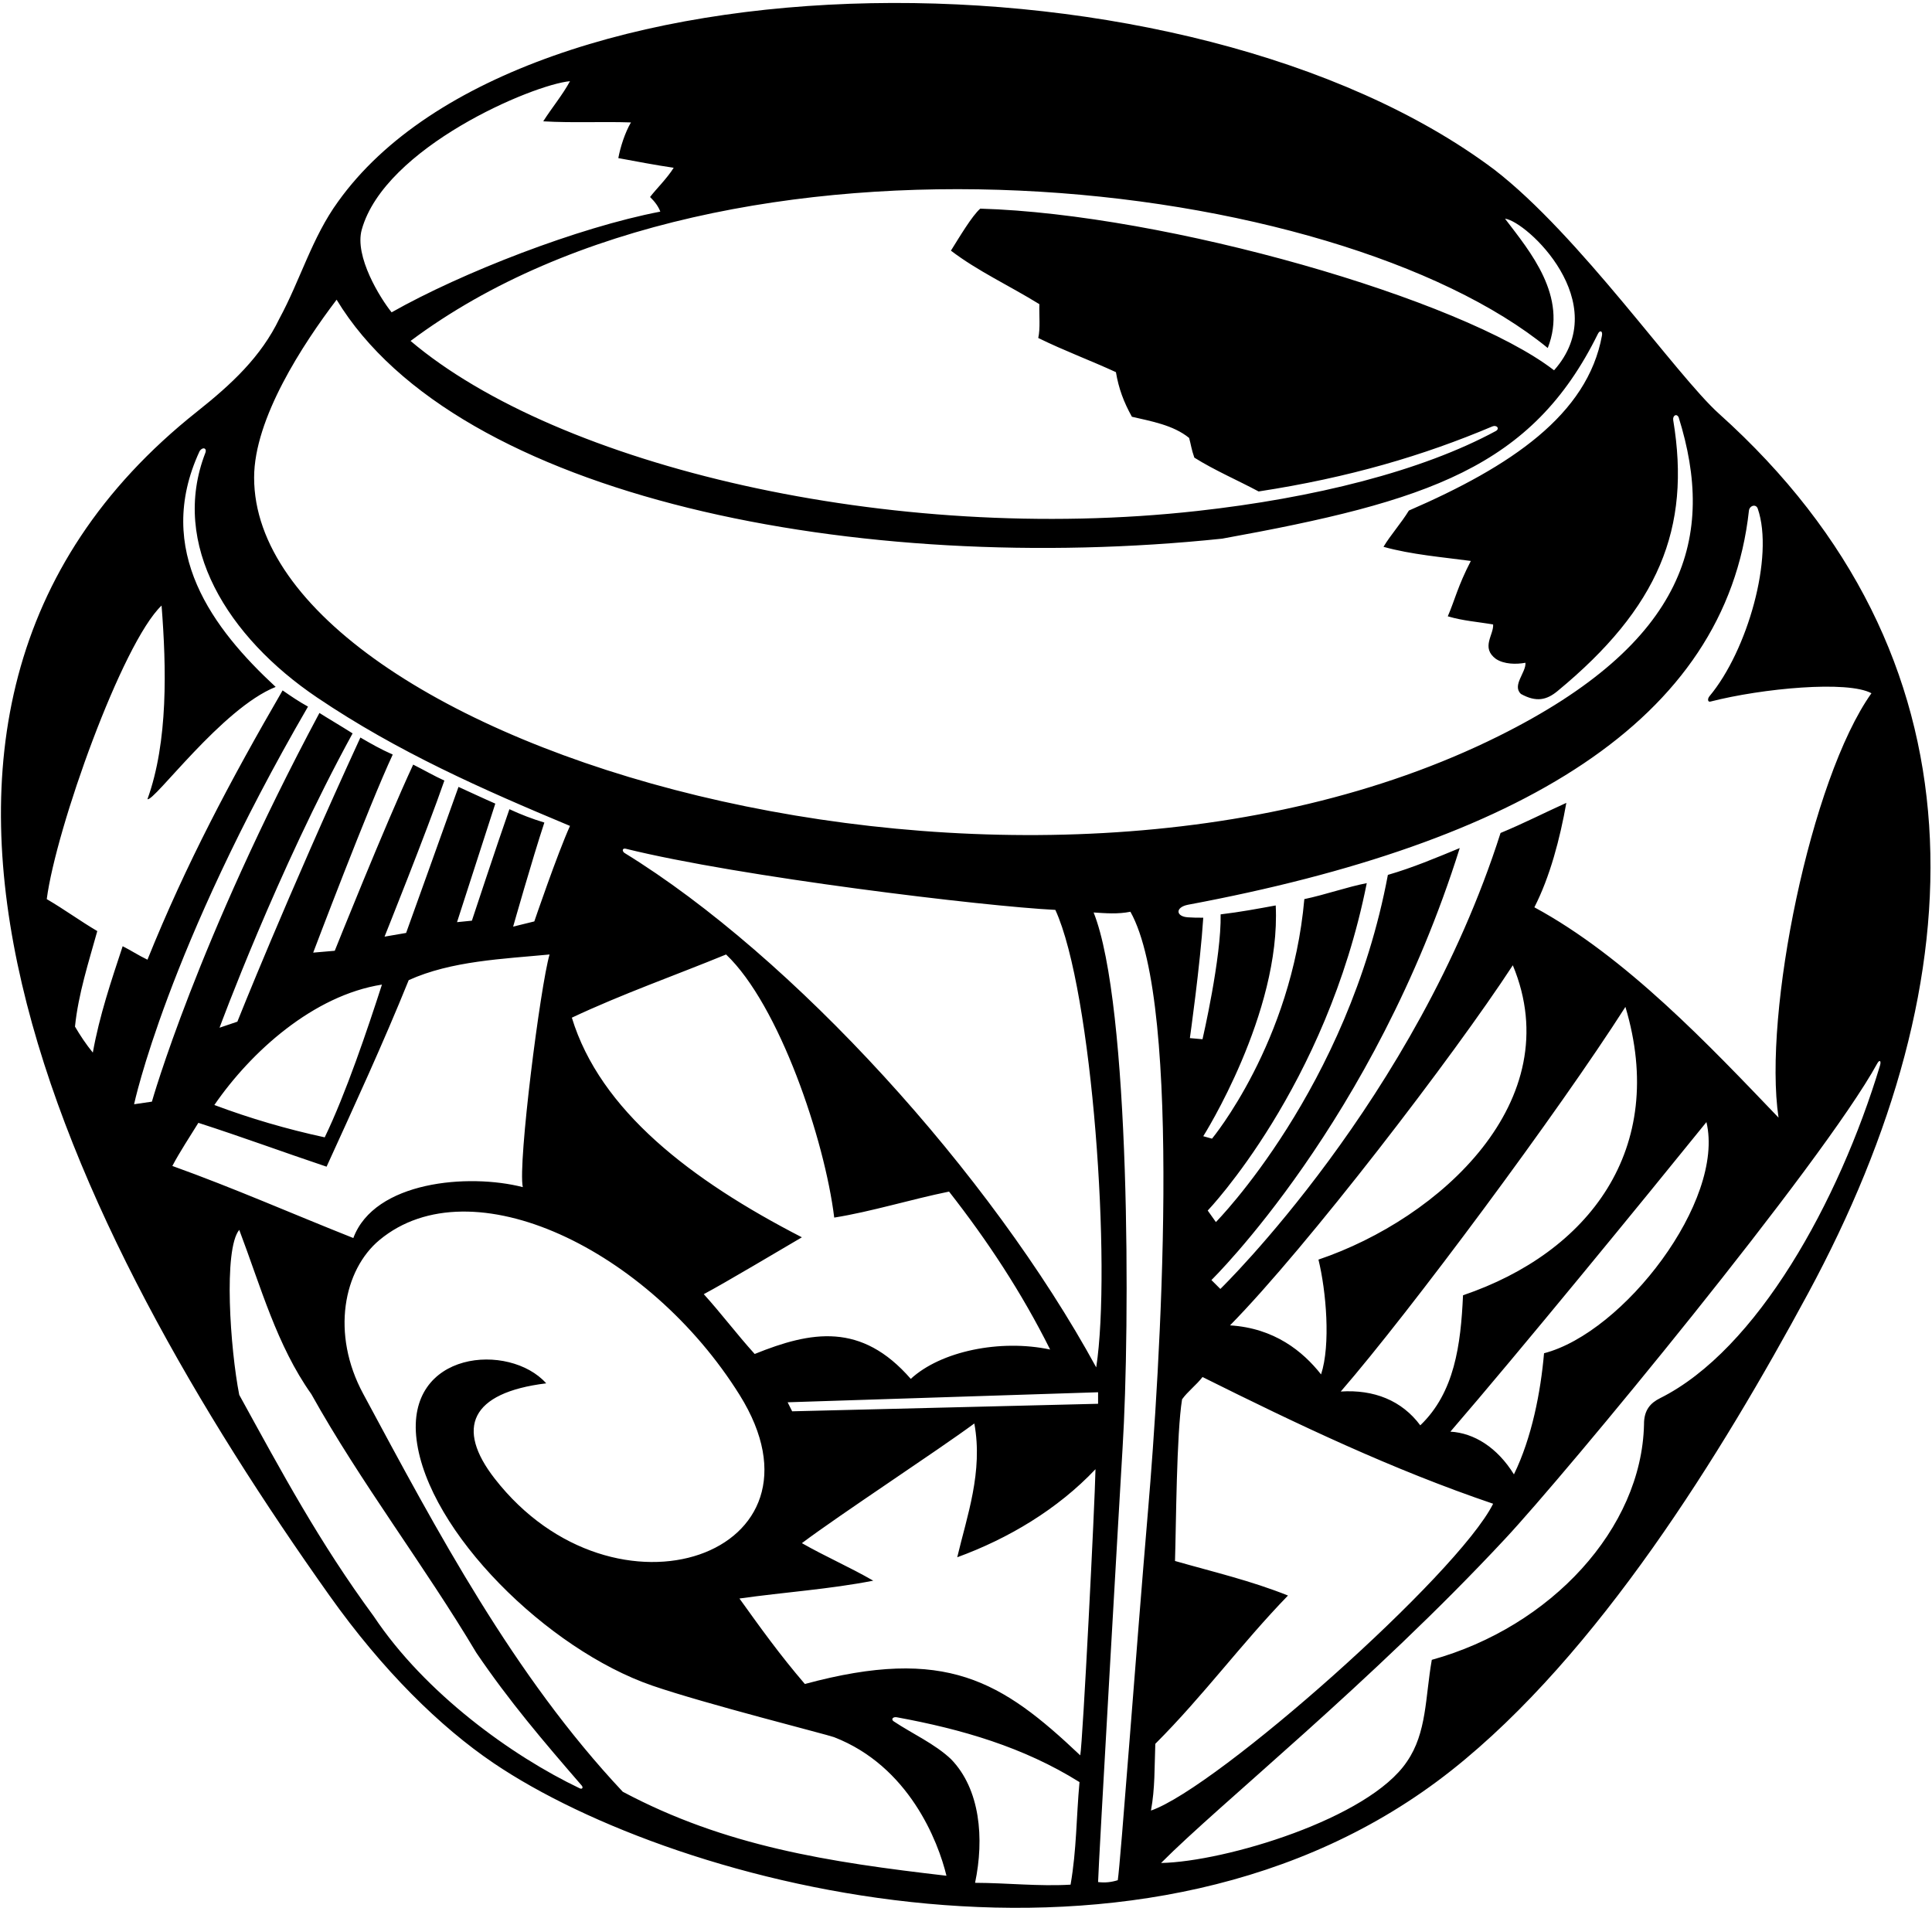 <?xml version="1.0" encoding="UTF-8"?>
<svg xmlns="http://www.w3.org/2000/svg" xmlns:xlink="http://www.w3.org/1999/xlink" width="484pt" height="478pt" viewBox="0 0 484 478" version="1.1">
<g id="surface1">
<path style=" stroke:none;fill-rule:nonzero;fill:rgb(0%,0%,0%);fill-opacity:1;" d="M 430.656 103.664 C 419.895 93.992 395.734 58.969 374.328 42.477 C 298.004 -14.777 130.914 -14.078 84.699 50.504 C 78.184 59.441 75.203 70.238 69.988 79.828 C 65.398 89.375 58.047 96.223 49.352 103.125 C -47.742 180.203 18.391 309.344 82.531 399.715 C 95.871 418.508 110.297 432.656 123.656 441.699 C 169.812 472.926 287.43 503.777 363.609 443.527 C 400.398 414.43 431.301 364.102 452.922 324.082 C 495.984 244.391 498.242 164.328 430.656 103.664 Z M 438.137 127.93 C 438.305 126.629 439.914 126.172 440.352 127.438 C 444.496 139.453 437.758 163.043 428.262 174.41 C 427.703 175.078 427.812 175.934 428.473 175.766 C 441.516 172.422 462.934 170.434 468.828 173.676 C 453.57 195.152 441.664 253.922 445.555 279.992 C 428.332 262.023 407.289 239.68 384.387 227.301 C 388.297 219.664 390.812 210.074 392.395 201.137 C 386.605 203.754 381.82 206.23 375.914 208.68 C 354.668 275.371 305.719 322.91 305.719 322.91 L 303.484 320.68 C 303.484 320.68 344.207 280.914 365.691 212.461 C 359.824 214.883 353.832 217.41 347.688 219.18 C 337.645 272.777 304.602 306.156 304.602 306.156 L 302.555 303.27 C 302.555 303.27 332.227 272.297 342.398 221.246 C 337.559 222.18 332.066 224.133 326.758 225.25 C 323.578 261.238 303.629 285.262 303.629 285.262 L 301.438 284.648 C 301.438 284.648 320.922 253.844 319.59 226.836 C 315.102 227.656 310.695 228.488 305.789 229.07 C 306.012 239.844 301.25 260.352 301.25 260.352 L 298.086 260.07 C 298.086 260.07 300.691 241.625 301.438 229.906 C 299.949 229.918 298.695 229.887 297.656 229.812 C 294.57 229.652 294.32 227.324 297.586 226.664 C 380.246 211.227 432.352 180.699 438.137 127.93 Z M 330.949 344.324 C 326.406 338.547 319.258 332.727 308.141 332.035 C 327.402 312.445 364.145 264.566 378.988 241.824 C 393.133 275.77 360.711 305.27 330.297 315.559 C 332.227 323.418 333.391 336.883 330.949 344.324 Z M 407.195 252.25 C 417.871 287.922 397.988 313.805 366.512 324.496 C 365.953 336.973 364.371 348.887 355.805 357.078 C 351.18 350.848 344.199 348.07 335.883 348.609 C 353.188 328.652 390.414 278.531 407.195 252.25 Z M 427.492 281.109 C 432.184 300.883 406.719 333.871 386.809 339.02 C 385.969 348.699 383.762 360.16 379.266 369.367 C 375.117 362.652 369.301 358.996 363.348 358.664 C 380.434 338.859 411.387 301.035 427.492 281.109 Z M 387.738 87.184 C 392.859 74.242 383.27 62.977 377.031 54.785 C 382.434 55.422 404.379 75.816 389.32 92.77 C 366.254 74.93 292.16 53.609 245.574 52.27 C 243.527 54.039 240.344 59.41 238.223 62.793 C 244.926 67.91 252.84 71.543 260.379 76.199 C 260.297 79.141 260.645 82.199 260.102 84.672 C 266.523 87.836 273.32 90.352 279.559 93.234 C 280.246 97.316 281.504 100.715 283.562 104.406 C 288.309 105.523 293.895 106.457 297.898 109.715 C 298.363 111.391 298.465 112.559 299.203 114.648 C 304.23 117.812 310.172 120.371 315.309 123.121 C 338.008 119.641 356.609 114.129 373.867 106.828 C 374.895 106.406 375.781 107.293 374.797 107.945 C 356.141 118.062 329.145 124.766 299.984 128.004 C 223.012 136.559 139.746 116.672 102.855 85.414 C 182.535 25.809 334.914 43.992 387.738 87.184 Z M 90.621 57.547 C 96.355 36.906 133.48 21.188 142.793 20.34 C 140.973 23.73 138.281 26.949 136.09 30.395 C 143.645 30.832 150.738 30.418 158.062 30.672 C 156.555 33.254 155.414 36.844 154.898 39.609 C 159.461 40.449 164.301 41.379 168.77 42.031 C 167.094 44.73 164.367 47.355 162.852 49.355 C 164.09 50.547 164.98 51.816 165.418 53.016 C 144.805 56.973 115.703 68.285 98.105 78.246 C 95.223 74.672 88.762 64.242 90.621 57.547 Z M 84.328 75.082 C 114.438 124.805 215.137 144.473 306.184 134.945 C 357.656 125.613 383.777 117.168 400.301 83.641 C 400.809 82.609 401.535 82.895 401.32 84.066 C 397.699 103.941 378.453 116.848 352.949 127.906 C 351.09 130.98 348.297 134.113 346.59 136.992 C 353.57 138.949 361.578 139.598 368.469 140.531 C 365.172 146.898 364.477 150.297 362.695 154.402 C 366.641 155.566 369.965 155.734 374.055 156.449 C 374.238 159.059 370.906 162.266 374.797 165.109 C 376.848 166.41 379.773 166.477 382.152 166.039 C 382.34 168.461 378.711 171.719 381.035 173.859 C 384.906 175.996 387.488 175.352 390.168 173.145 C 415.453 152.293 423.684 132.414 419.172 105.27 C 418.988 104.156 419.969 103.473 420.527 104.531 C 429.871 134.336 422.68 160.922 375.441 184.406 C 256.281 243.652 63.66 186.594 63.66 119.641 C 63.66 104.844 75.867 86.234 84.328 75.082 Z M 143.258 254.949 C 155.922 248.992 168.953 244.43 181.895 239.121 C 195.227 251.77 206.617 285.617 208.988 305.035 C 218.297 303.547 228.164 300.477 237.754 298.52 C 247.438 310.902 255.91 323.75 263.078 338.09 C 250.578 335.438 235.688 338.492 228.164 345.441 C 215.785 331.215 203.246 333.465 189.062 339.203 C 184.598 334.27 180.688 329.059 176.309 324.215 C 181.379 321.547 196.453 312.555 200.887 309.973 C 173.066 295.652 150.348 278.195 143.258 254.949 Z M 275.09 348.793 L 275.09 351.68 L 198.449 353.566 L 197.316 351.305 Z M 274.621 342.559 C 248.102 293.938 198.672 239.629 156.406 213.656 C 155.746 213.117 155.961 212.43 156.766 212.629 C 185.238 219.676 246.668 227.086 264.383 227.949 C 273.711 248.23 278.473 317.652 274.621 342.559 Z M 33.59 276.641 C 33.59 276.641 41.785 237.965 77.16 177.023 C 74.785 175.703 73.207 174.621 70.797 172.961 C 57.77 195.43 46.582 216.504 36.941 240.426 C 34.727 239.367 32.59 237.973 30.73 237.051 C 27.844 245.801 24.93 254.391 23.254 263.699 C 21.578 261.652 20.09 259.418 18.785 257.184 C 19.621 248.992 22.23 240.984 24.371 233.258 C 20.09 230.742 16.18 227.859 11.711 225.25 C 14.023 207.539 30.566 161.156 40.477 151.703 C 41.688 167.25 42.152 185.777 36.941 200.207 C 38.543 200.973 55.586 177.449 69.059 172.09 C 53.426 157.617 38.465 137.977 49.98 113.078 C 50.66 111.891 51.941 112.168 51.438 113.469 C 42.527 136.48 57.113 159.672 79.445 174.746 C 99.664 188.398 120.883 197.758 142.793 206.91 C 139.637 213.883 133.855 230.836 133.855 230.836 L 128.551 232.141 C 128.551 232.141 133.309 215.355 136.371 206.07 C 133.297 205.141 130.41 204.023 127.617 202.723 C 124.43 211.812 118.215 230.652 118.215 230.652 L 114.492 231.023 C 114.492 231.023 120.914 211.191 124.082 201.324 C 121.172 200.059 117.938 198.531 114.863 197.137 C 111.789 205.793 101.738 233.723 101.738 233.723 L 96.336 234.652 C 96.336 234.652 106.949 208.215 111.324 195.551 C 108.785 194.406 106.113 192.852 103.508 191.551 C 96.336 207.004 83.863 238.191 83.863 238.191 L 78.461 238.656 C 78.461 238.656 92.41 201.805 98.387 189.035 C 95.32 187.676 92.992 186.344 90.285 184.766 C 71.793 224.969 59.465 255.953 59.465 255.953 L 55 257.465 C 55 257.465 69.383 218.348 88.332 183.73 C 85.512 181.938 81.734 179.715 80.023 178.613 C 49.352 235.969 38.055 275.988 38.055 275.988 Z M 95.684 246.664 C 92.078 257.832 86.656 273.941 81.348 284.93 C 71.852 282.879 62.637 280.18 53.699 276.828 C 62.914 263.422 78.555 249.363 95.684 246.664 Z M 49.695 281.297 C 60.809 284.883 70.945 288.637 81.812 292.281 C 88.836 276.867 95.871 261.652 102.391 245.547 C 113.094 240.703 126.035 240.238 137.672 239.121 C 135.379 246.992 129.695 291.41 130.969 297.402 C 117.348 293.906 93.809 295.906 88.516 310.156 C 73.25 304.105 58.723 297.684 43.176 292.098 C 45.059 288.523 47.586 284.727 49.695 281.297 Z M 145.238 448.02 C 128.223 439.906 106.469 424.184 93.637 404.934 C 79.953 386.312 70.734 369.09 59.934 349.445 C 57.684 338.02 55.918 313 59.934 308.109 C 65.336 322.355 69.34 337.062 77.996 349.262 C 90.285 371.324 106.301 392.18 119.332 414.059 C 127.605 426.242 136.051 436.137 145.719 447.309 C 146.168 447.828 145.855 448.316 145.238 448.02 Z M 156.016 448.875 C 128.645 419.734 109.559 383.707 91.031 349.262 C 82.793 334.078 86.129 318.082 95.055 310.66 C 118.082 291.516 162.578 313.074 185.297 349.484 C 210.227 389.441 153.992 409.082 123.914 370.402 C 114.117 357.801 117.824 348.887 136.836 346.559 C 127.68 336.266 101.551 338.254 104.359 360.695 C 107.246 383.715 137.145 413.25 163.422 422.293 C 176.621 426.84 207.328 434.57 208.934 435.195 C 227.707 442.469 235.023 461.293 237.105 469.918 C 207.566 466.5 181.676 462.539 156.016 448.875 Z M 268.199 472.152 C 260.191 472.617 252.426 471.719 244.273 471.688 C 246.602 460.605 245.574 448.223 238.223 440.684 C 234.121 436.824 228.562 434.355 223.883 431.234 C 223.145 430.738 223.688 430.039 224.656 430.215 C 240.906 433.195 256.375 437.668 270.434 446.457 C 269.605 455.531 269.734 463.238 268.199 472.152 Z M 270.621 439.754 C 250.984 421.172 237.02 412.305 201.633 421.879 C 195.336 414.551 190.461 407.727 185.246 400.465 C 196.422 398.883 207.871 398.137 218.762 395.996 C 212.812 392.559 206.754 389.945 200.887 386.594 C 210.641 379.277 234.824 363.449 244.086 356.613 C 246.32 368.719 242.223 379.891 239.805 390.129 C 252.559 385.477 264.945 378.121 274.441 368.066 C 274.266 377.008 271.27 436.215 270.621 439.754 Z M 280.023 471.035 C 278.359 471.547 276.863 471.711 275.09 471.5 C 275.09 468.707 280.805 369.48 281.23 362.664 C 283.117 332.309 283.195 251.738 273.973 228.598 C 276.855 228.781 280.027 229.062 283.188 228.414 C 296.422 251.93 290.5 344.383 287.629 378.098 C 284.598 413.715 280.73 466.531 280.023 471.035 Z M 289.426 436.867 C 301.527 424.766 310.934 411.824 322.664 399.719 C 313.352 395.996 304.137 393.855 294.359 391.062 C 294.641 382.102 294.73 359.129 296.129 350.562 C 297.523 348.609 299.762 346.934 301.25 344.977 C 325.176 356.895 348.824 368.16 374.055 376.723 C 365.25 394.41 304.957 447.859 288.336 453.59 C 289.371 447.938 289.195 442.949 289.426 436.867 Z M 415.891 350.27 C 413.539 351.441 411.812 353.188 411.852 356.895 C 411.254 382.895 388.586 407.539 358.691 415.828 C 357.039 425.168 357.48 434.074 352.453 441.336 C 342.902 455.598 306.953 466.395 290.867 466.723 C 305.5 451.977 343.531 421.504 376.973 385.598 C 391.938 369.637 456.602 291.383 470.281 266.434 C 470.863 265.371 471.336 265.742 470.965 266.969 C 460.684 301.031 440.148 338.156 415.891 350.27 "/>
</g>
</svg>
